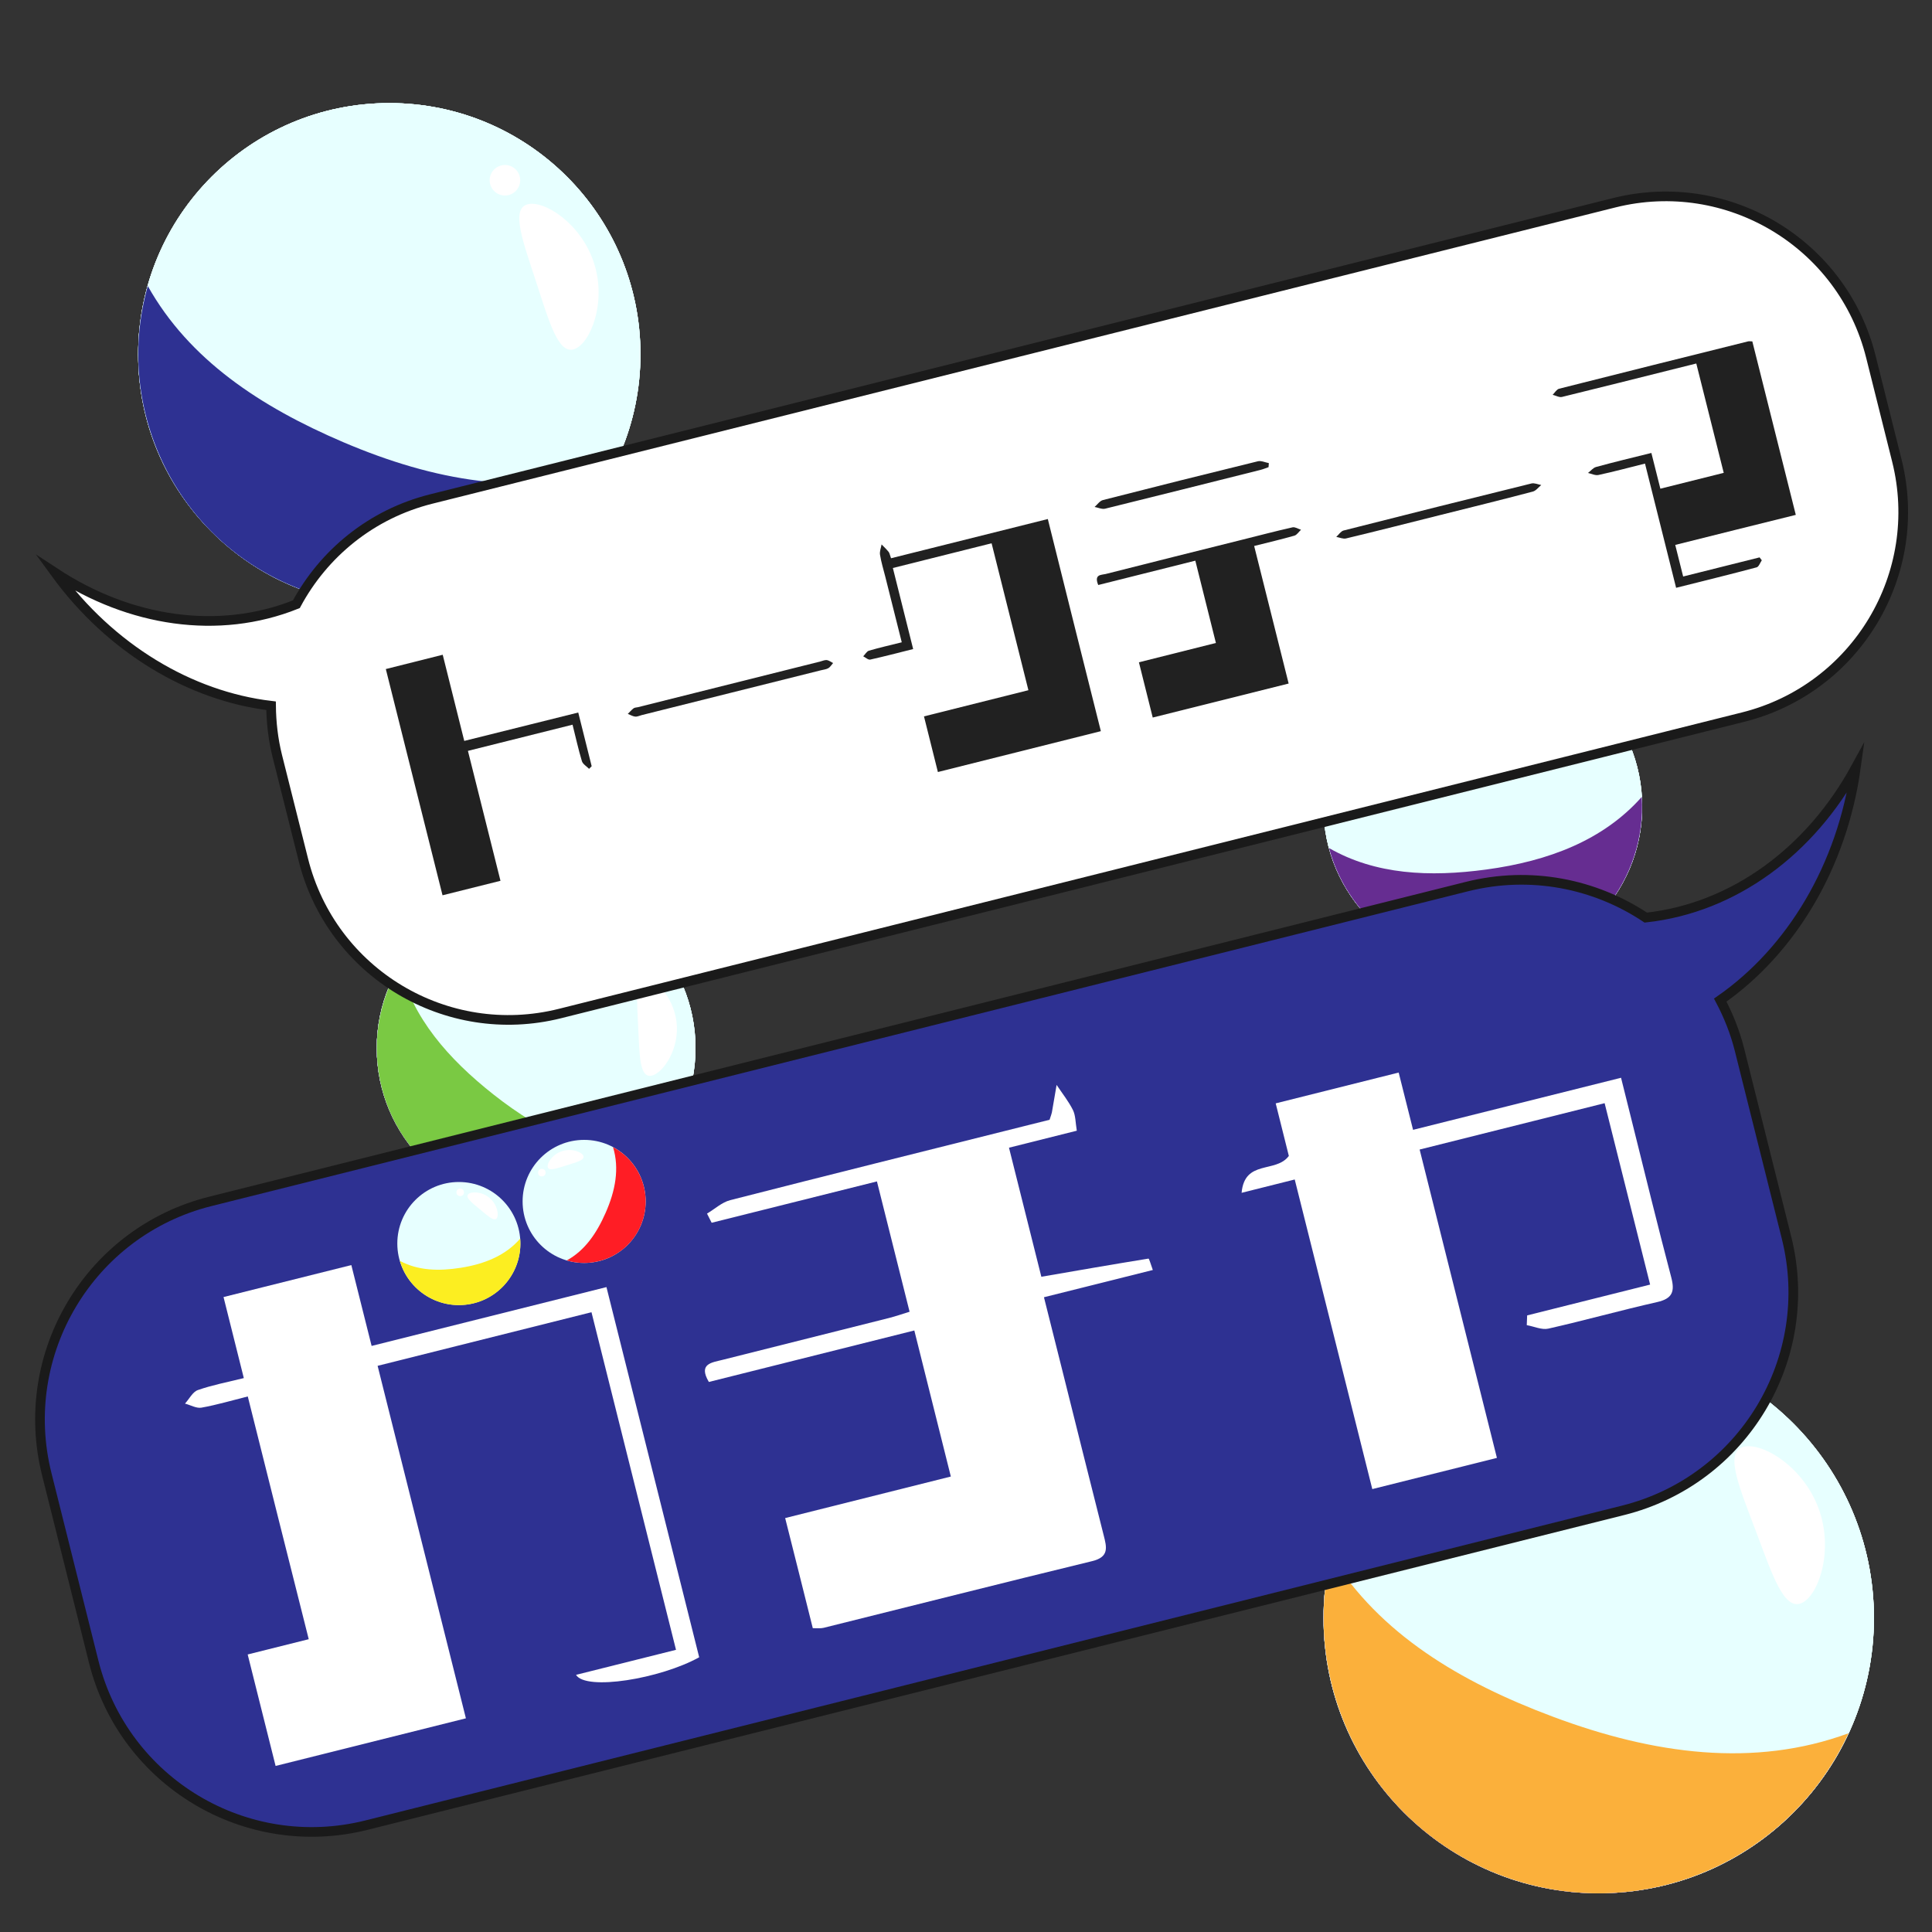 <?xml version="1.0" encoding="utf-8"?>
<!-- Generator: Adobe Illustrator 25.2.3, SVG Export Plug-In . SVG Version: 6.00 Build 0)  -->
<svg version="1.1" xmlns="http://www.w3.org/2000/svg" xmlns:xlink="http://www.w3.org/1999/xlink" x="0px" y="0px"
	 viewBox="0 0 200 200" style="enable-background:new 0 0 200 200;" xml:space="preserve">
<rect x="0" y="0" width="200" height="200" fill="#333333" stroke="none"/>
<style type="text/css">
	.st0{fill:#E7FFFF;}
	.st1{fill:#2E3192;}
	.st2{fill:#FFFFFF;}
	.st3{fill:#662D91;}
	.st4{fill:#7AC943;}
	.st5{fill:#FBB03B;}
	.st6{fill:#FFFFFF;stroke:#1A1A1A;stroke-miterlimit:10;}
	.st7{opacity:0.87;}
	.st8{fill:#2E3192;stroke:#1A1A1A;stroke-miterlimit:10;}
	.st9{fill:#FCEE21;}
	.st10{fill:#FF1D25;}
</style>
<g id="レイヤー_2">
	<g>
		<circle class="st0" cx="40.3" cy="36.67" r="26"/>
		<path class="st1" d="M35.55,45.78c-8.64-3.69-15.98-8.56-20.25-16.17c-3.52,12.4,2.62,25.77,14.79,30.97
			c12.6,5.38,27.07,0.02,33.27-11.96C54.34,51.47,44.93,49.78,35.55,45.78z"/>
		<path class="st2" d="M59.43,36.15c-1.65,0.54-2.59-2.87-3.94-7s-2.6-7.44-0.94-7.98c1.65-0.54,5.59,1.89,6.93,6.03
			C62.84,31.33,61.09,35.61,59.43,36.15z"/>
		<circle class="st2" cx="52.27" cy="18.66" r="1.58"/>
		<circle class="st0" cx="40.3" cy="36.67" r="26"/>
		<path class="st1" d="M35.55,45.78c-8.64-3.69-15.98-8.56-20.25-16.17c-3.52,12.4,2.62,25.77,14.79,30.97
			c12.6,5.38,27.07,0.02,33.27-11.96C54.34,51.47,44.93,49.78,35.55,45.78z"/>
		<path class="st2" d="M59.43,36.15c-1.65,0.54-2.59-2.87-3.94-7s-2.6-7.44-0.94-7.98c1.65-0.54,5.59,1.89,6.93,6.03
			C62.84,31.33,61.09,35.61,59.43,36.15z"/>
		<circle class="st2" cx="52.27" cy="18.66" r="1.58"/>
		<circle class="st0" cx="40.3" cy="36.67" r="26"/>
		<path class="st1" d="M35.55,45.78c-8.64-3.69-15.98-8.56-20.25-16.17c-3.52,12.4,2.62,25.77,14.79,30.97
			c12.6,5.38,27.07,0.02,33.27-11.96C54.34,51.47,44.93,49.78,35.55,45.78z"/>
		<path class="st2" d="M59.43,36.15c-1.65,0.54-2.59-2.87-3.94-7s-2.6-7.44-0.94-7.98c1.65-0.54,5.59,1.89,6.93,6.03
			C62.84,31.33,61.09,35.61,59.43,36.15z"/>
		<circle class="st2" cx="52.27" cy="18.66" r="1.58"/>
		<circle class="st0" cx="40.3" cy="36.67" r="26"/>
		<path class="st1" d="M35.55,45.78c-8.64-3.69-15.98-8.56-20.25-16.17c-3.52,12.4,2.62,25.77,14.79,30.97
			c12.6,5.38,27.07,0.02,33.27-11.96C54.34,51.47,44.93,49.78,35.55,45.78z"/>
		<path class="st2" d="M59.43,36.15c-1.65,0.54-2.59-2.87-3.94-7s-2.6-7.44-0.94-7.98c1.65-0.54,5.59,1.89,6.93,6.03
			C62.84,31.33,61.09,35.61,59.43,36.15z"/>
		<circle class="st2" cx="52.27" cy="18.66" r="1.58"/>
	</g>
	<g>
		<circle class="st0" cx="153.5" cy="83.5" r="16.5"/>
		<path class="st3" d="M153.88,90.01c-5.91,0.8-11.49,0.54-16.3-2.22c2.12,7.9,9.82,13.19,18.14,12.06
			c8.62-1.17,14.76-8.8,14.23-17.35C165.97,86.99,160.29,89.14,153.88,90.01z"/>
		<path class="st2" d="M163.76,76.98c-0.73,0.83-2.34-0.72-4.43-2.53c-2.08-1.82-3.84-3.21-3.11-4.04s3.66-0.79,5.74,1.03
			C164.04,73.25,164.48,76.15,163.76,76.98z"/>
		<circle class="st2" cx="154.16" cy="69.79" r="1"/>
		<circle class="st0" cx="153.5" cy="83.5" r="16.5"/>
		<path class="st3" d="M153.88,90.01c-5.91,0.8-11.49,0.54-16.3-2.22c2.12,7.9,9.82,13.19,18.14,12.06
			c8.62-1.17,14.76-8.8,14.23-17.35C165.97,86.99,160.29,89.14,153.88,90.01z"/>
		<path class="st2" d="M163.76,76.98c-0.73,0.83-2.34-0.72-4.43-2.53c-2.08-1.82-3.84-3.21-3.11-4.04s3.66-0.79,5.74,1.03
			C164.04,73.25,164.48,76.15,163.76,76.98z"/>
		<circle class="st2" cx="154.16" cy="69.79" r="1"/>
		<circle class="st0" cx="153.5" cy="83.5" r="16.5"/>
		<path class="st3" d="M153.88,90.01c-5.91,0.8-11.49,0.54-16.3-2.22c2.12,7.9,9.82,13.19,18.14,12.06
			c8.62-1.17,14.76-8.8,14.23-17.35C165.97,86.99,160.29,89.14,153.88,90.01z"/>
		<path class="st2" d="M163.76,76.98c-0.73,0.83-2.34-0.72-4.43-2.53c-2.08-1.82-3.84-3.21-3.11-4.04s3.66-0.79,5.74,1.03
			C164.04,73.25,164.48,76.15,163.76,76.98z"/>
		<circle class="st2" cx="154.16" cy="69.79" r="1"/>
		<circle class="st0" cx="153.5" cy="83.5" r="16.5"/>
		<path class="st3" d="M153.88,90.01c-5.91,0.8-11.49,0.54-16.3-2.22c2.12,7.9,9.82,13.19,18.14,12.06
			c8.62-1.17,14.76-8.8,14.23-17.35C165.97,86.99,160.29,89.14,153.88,90.01z"/>
		<path class="st2" d="M163.76,76.98c-0.73,0.83-2.34-0.72-4.43-2.53c-2.08-1.82-3.84-3.21-3.11-4.04s3.66-0.79,5.74,1.03
			C164.04,73.25,164.48,76.15,163.76,76.98z"/>
		<circle class="st2" cx="154.16" cy="69.79" r="1"/>
	</g>
	<g>
		<circle class="st0" cx="55.5" cy="108.5" r="16.5"/>
		<path class="st3" d="M51.07,113.29c-4.68-3.7-8.36-7.91-9.7-13.28c-4.22,7.01-2.7,16.22,3.89,21.43
			c6.82,5.4,16.58,4.53,22.37-1.77C61.63,119.91,56.15,117.3,51.07,113.29z"/>
		<path class="st2" d="M67.31,111.37c-1.1,0.05-1.11-2.19-1.24-4.95c-0.13-2.76-0.35-4.99,0.76-5.04c1.1-0.05,3.11,2.09,3.24,4.85
			C70.19,108.99,68.41,111.32,67.31,111.37z"/>
		<circle class="st2" cx="65.84" cy="99.47" r="1"/>
		<circle class="st0" cx="55.5" cy="108.5" r="16.5"/>
		<path class="st3" d="M51.07,113.29c-4.68-3.7-8.36-7.91-9.7-13.28c-4.22,7.01-2.7,16.22,3.89,21.43
			c6.82,5.4,16.58,4.53,22.37-1.77C61.63,119.91,56.15,117.3,51.07,113.29z"/>
		<path class="st2" d="M67.31,111.37c-1.1,0.05-1.11-2.19-1.24-4.95c-0.13-2.76-0.35-4.99,0.76-5.04c1.1-0.05,3.11,2.09,3.24,4.85
			C70.19,108.99,68.41,111.32,67.31,111.37z"/>
		<circle class="st2" cx="65.84" cy="99.47" r="1"/>
		<circle class="st0" cx="55.5" cy="108.5" r="16.5"/>
		<path class="st3" d="M51.07,113.29c-4.68-3.7-8.36-7.91-9.7-13.28c-4.22,7.01-2.7,16.22,3.89,21.43
			c6.82,5.4,16.58,4.53,22.37-1.77C61.63,119.91,56.15,117.3,51.07,113.29z"/>
		<path class="st2" d="M67.31,111.37c-1.1,0.05-1.11-2.19-1.24-4.95c-0.13-2.76-0.35-4.99,0.76-5.04c1.1-0.05,3.11,2.09,3.24,4.85
			C70.19,108.99,68.41,111.32,67.31,111.37z"/>
		<circle class="st2" cx="65.84" cy="99.47" r="1"/>
		<circle class="st0" cx="55.5" cy="108.5" r="16.5"/>
		<path class="st4" d="M51.07,113.29c-4.68-3.7-8.36-7.91-9.7-13.28c-4.22,7.01-2.7,16.22,3.89,21.43
			c6.82,5.4,16.58,4.53,22.37-1.77C61.63,119.91,56.15,117.3,51.07,113.29z"/>
		<path class="st2" d="M67.31,111.37c-1.1,0.05-1.11-2.19-1.24-4.95c-0.13-2.76-0.35-4.99,0.76-5.04c1.1-0.05,3.11,2.09,3.24,4.85
			C70.19,108.99,68.41,111.32,67.31,111.37z"/>
		<circle class="st2" cx="65.84" cy="99.47" r="1"/>
	</g>
	<g>
		<circle class="st0" cx="165.5" cy="167.5" r="28.49"/>
		<path class="st3" d="M160.75,177.71c-9.65-3.61-17.93-8.58-22.97-16.7c-3.24,13.75,4.15,28.09,17.73,33.17
			c14.07,5.27,29.65-1.32,35.84-14.75C181.61,183.01,171.22,181.63,160.75,177.71z"/>
		<path class="st2" d="M186.43,165.98c-1.79,0.67-2.98-3.01-4.66-7.47c-1.68-4.46-3.21-8.02-1.43-8.69
			c1.79-0.67,6.21,1.79,7.89,6.26C189.91,160.53,188.21,165.31,186.43,165.98z"/>
		<circle class="st2" cx="177.72" cy="147.18" r="1.73"/>
		<circle class="st0" cx="165.5" cy="167.5" r="28.49"/>
		<path class="st3" d="M160.75,177.71c-9.65-3.61-17.93-8.58-22.97-16.7c-3.24,13.75,4.15,28.09,17.73,33.17
			c14.07,5.27,29.65-1.32,35.84-14.75C181.61,183.01,171.22,181.63,160.75,177.71z"/>
		<path class="st2" d="M186.43,165.98c-1.79,0.67-2.98-3.01-4.66-7.47c-1.68-4.46-3.21-8.02-1.43-8.69
			c1.79-0.67,6.21,1.79,7.89,6.26C189.91,160.53,188.21,165.31,186.43,165.98z"/>
		<circle class="st2" cx="177.72" cy="147.18" r="1.73"/>
		<circle class="st0" cx="165.5" cy="167.5" r="28.49"/>
		<path class="st3" d="M160.75,177.71c-9.65-3.61-17.93-8.58-22.97-16.7c-3.24,13.75,4.15,28.09,17.73,33.17
			c14.07,5.27,29.65-1.32,35.84-14.75C181.61,183.01,171.22,181.63,160.75,177.71z"/>
		<path class="st2" d="M186.43,165.98c-1.79,0.67-2.98-3.01-4.66-7.47c-1.68-4.46-3.21-8.02-1.43-8.69
			c1.79-0.67,6.21,1.79,7.89,6.26C189.91,160.53,188.21,165.31,186.43,165.98z"/>
		<circle class="st2" cx="177.72" cy="147.18" r="1.73"/>
		<circle class="st0" cx="165.5" cy="167.5" r="28.49"/>
		<path class="st5" d="M160.75,177.71c-9.65-3.61-17.93-8.58-22.97-16.7c-3.24,13.75,4.15,28.09,17.73,33.17
			c14.07,5.27,29.65-1.32,35.84-14.75C181.61,183.01,171.22,181.63,160.75,177.71z"/>
		<path class="st2" d="M186.43,165.98c-1.79,0.67-2.98-3.01-4.66-7.47c-1.68-4.46-3.21-8.02-1.43-8.69
			c1.79-0.67,6.21,1.79,7.89,6.26C189.91,160.53,188.21,165.31,186.43,165.98z"/>
		<circle class="st2" cx="177.72" cy="147.18" r="1.73"/>
	</g>
</g>
<g id="レイヤー_1">
	<g>
		<path class="st6" d="M5.73,59.31c7.68,5.04,16.87,6.48,24.95,3.24c2.82-5.24,7.73-9.33,13.95-10.89L167.1,20.99
			c11.74-2.94,23.64,4.19,26.57,15.93l2.69,10.75c2.94,11.74-4.19,23.64-15.93,26.57L57.97,104.92
			c-11.74,2.94-23.64-4.19-26.57-15.93L28.7,78.24c-0.43-1.73-0.62-3.47-0.64-5.18C19.68,72.06,11.44,67.15,5.73,59.31z"/>
		<g class="st7">
			<path d="M113.96,75.69c-5.69,1.42-11.25,2.82-16.87,4.23c-0.48-1.92-0.94-3.77-1.44-5.76c3.62-0.91,7.18-1.8,10.81-2.71
				c-1.29-5.14-2.54-10.14-3.81-15.21c-3.39,0.85-6.73,1.68-10.22,2.56c0.7,2.78,1.39,5.53,2.1,8.39c-1.59,0.4-3.01,0.77-4.44,1.09
				c-0.21,0.05-0.49-0.22-0.73-0.34c0.2-0.2,0.36-0.51,0.59-0.58c1.08-0.32,2.17-0.56,3.4-0.87c-0.59-2.34-1.15-4.58-1.71-6.81
				c-0.19-0.75-0.42-1.49-0.54-2.25c-0.06-0.34,0.1-0.71,0.16-1.07c0.25,0.25,0.51,0.5,0.73,0.77c0.1,0.12,0.12,0.31,0.25,0.66
				c5.39-1.35,10.79-2.7,16.23-4.06C110.31,61.14,112.12,68.36,113.96,75.69z"/>
			<path d="M173.42,56.41c0.3,1.18,0.54,2.16,0.82,3.27c2.67-0.67,5.29-1.33,7.91-1.98c0.08,0.1,0.15,0.2,0.23,0.3
				c-0.17,0.25-0.31,0.67-0.53,0.73c-2.73,0.73-5.48,1.4-8.34,2.12c-1.08-4.31-2.13-8.49-3.22-12.86c-1.68,0.42-3.24,0.84-4.82,1.18
				c-0.33,0.07-0.72-0.13-1.08-0.21c0.28-0.21,0.53-0.54,0.84-0.62c1.86-0.51,3.74-0.96,5.72-1.45c0.33,1.31,0.62,2.46,0.93,3.7
				c2.23-0.56,4.36-1.09,6.56-1.64c-0.94-3.74-1.87-7.46-2.84-11.32c-0.72,0.18-1.42,0.36-2.13,0.53
				c-3.92,0.98-7.84,1.97-11.77,2.93c-0.29,0.07-0.64-0.14-0.97-0.22c0.22-0.22,0.41-0.56,0.67-0.63c6.52-1.65,13.04-3.28,19.56-4.9
				c0.11-0.03,0.23,0,0.44,0c1.49,5.94,2.98,11.89,4.5,17.96C181.79,54.31,177.67,55.35,173.42,56.41z"/>
			<path d="M59.86,73.76c0.5,2.01,0.95,3.79,1.39,5.56c-0.09,0.09-0.18,0.18-0.27,0.27c-0.25-0.26-0.64-0.48-0.74-0.79
				c-0.37-1.22-0.64-2.47-0.97-3.78c-3.63,0.91-7.16,1.79-10.83,2.71c1.11,4.43,2.23,8.9,3.37,13.45c-2.07,0.52-4,1-6,1.5
				c-1.96-7.83-3.9-15.58-5.87-23.42c1.95-0.49,3.86-0.97,5.89-1.48c0.73,2.91,1.46,5.84,2.23,8.92
				C52.06,75.71,55.91,74.75,59.86,73.76z"/>
			<path d="M129.83,56.52c1.21,4.82,2.38,9.49,3.57,14.24c-4.75,1.19-9.37,2.35-14.07,3.52c-0.48-1.91-0.94-3.75-1.43-5.72
				c2.66-0.67,5.28-1.32,7.97-2c-0.72-2.88-1.41-5.63-2.13-8.52c-3.38,0.85-6.72,1.68-10.05,2.52c-0.47-1.13,0.33-1.03,0.77-1.14
				c4.67-1.19,9.35-2.35,14.02-3.52c1.77-0.44,3.54-0.91,5.32-1.31c0.26-0.06,0.59,0.16,0.88,0.25c-0.23,0.21-0.42,0.53-0.68,0.61
				C132.66,55.83,131.31,56.15,129.83,56.52z"/>
			<path d="M131.32,48.36c-0.29,0.1-0.57,0.22-0.86,0.29c-5.35,1.34-10.7,2.69-16.06,4.01c-0.33,0.08-0.73-0.12-1.09-0.18
				c0.28-0.24,0.53-0.62,0.85-0.71c5.35-1.37,10.7-2.71,16.06-4.02c0.34-0.08,0.75,0.12,1.13,0.19
				C131.34,48.07,131.33,48.21,131.32,48.36z"/>
			<path d="M75.69,71.71c-3.09,0.77-6.18,1.55-9.27,2.32c-0.23,0.06-0.46,0.18-0.68,0.15c-0.25-0.03-0.5-0.18-0.75-0.28
				c0.2-0.19,0.38-0.41,0.59-0.57c0.12-0.09,0.3-0.09,0.45-0.12c6.29-1.58,12.59-3.15,18.88-4.73c0.23-0.06,0.46-0.17,0.68-0.15
				c0.22,0.03,0.43,0.2,0.65,0.31c-0.16,0.18-0.3,0.42-0.49,0.53c-0.23,0.13-0.52,0.15-0.78,0.22
				C81.88,70.16,78.78,70.93,75.69,71.71z"/>
			<path d="M148.96,53.35c-3.2,0.8-6.4,1.62-9.62,2.39c-0.31,0.07-0.67-0.1-1.01-0.16c0.25-0.23,0.47-0.58,0.75-0.66
				c6.48-1.65,12.96-3.27,19.45-4.87c0.31-0.08,0.68,0.1,1.02,0.16c-0.29,0.23-0.55,0.6-0.88,0.68
				C155.44,51.74,152.2,52.54,148.96,53.35z"/>
		</g>
	</g>
	<path class="st8" d="M192.12,79.46c-4.67,8.56-12.56,14.52-21.75,15.53c-5.26-3.5-11.91-4.87-18.52-3.21L21.76,124.37
		C9.3,127.49,1.72,140.13,4.84,152.6l4.86,19.42c3.12,12.47,15.76,20.04,28.23,16.92l130.09-32.59
		c12.47-3.12,20.04-15.76,16.92-28.23l-4.86-19.42c-0.46-1.84-1.15-3.56-2-5.17C185.44,98.4,190.7,89.67,192.12,79.46z"/>
	<path class="st2" d="M94.65,137.73c-7.21,1.81-14.2,3.56-21.27,5.33c-1.13-1.91,0.33-2.01,1.42-2.29
		c5.75-1.45,11.51-2.89,17.26-4.34c0.66-0.17,1.3-0.39,2.1-0.64c-1.11-4.44-2.2-8.8-3.38-13.49c-5.71,1.43-11.41,2.86-17.11,4.28
		c-0.16-0.32-0.32-0.64-0.48-0.95c0.8-0.47,1.54-1.17,2.4-1.39c10.08-2.58,20.17-5.09,30.26-7.62c0.98-0.25,1.96-0.49,2.8-0.7
		c0.14-0.44,0.21-0.6,0.24-0.76c0.17-0.95,0.33-1.9,0.49-2.85c0.57,0.86,1.23,1.68,1.69,2.6c0.28,0.57,0.26,1.29,0.4,2.14
		c-2.34,0.59-4.56,1.14-7.02,1.76c1.14,4.54,2.23,8.89,3.35,13.36c3.65-0.63,7.37-1.28,11.09-1.88c0.07-0.01,0.23,0.58,0.45,1.18
		c-3.71,0.93-7.32,1.83-11.27,2.82c0.66,2.65,1.26,5.03,1.86,7.41c1.44,5.74,2.86,11.48,4.32,17.22c0.32,1.25,0.59,2.26-1.2,2.69
		c-9.27,2.25-18.52,4.6-27.78,6.9c-0.32,0.08-0.66,0.03-1.13,0.04c-0.94-3.75-1.86-7.45-2.86-11.4c5.75-1.44,11.38-2.85,17.15-4.3
		C97.16,147.77,95.95,142.91,94.65,137.73z"/>
	<path class="st2" d="M158.09,136.17c4.21-1.06,8.42-2.11,12.73-3.19c-1.6-6.41-3.14-12.52-4.71-18.78
		c-6.36,1.59-12.58,3.15-19.15,4.8c2.65,10.58,5.3,21.17,8,31.92c-4.46,1.12-8.57,2.15-12.9,3.23c-2.68-10.71-5.32-21.24-8.03-32.05
		c-1.84,0.46-3.47,0.87-5.5,1.38c0.31-3.48,3.55-2,4.89-3.82c-0.4-1.58-0.86-3.45-1.36-5.44c4.32-1.08,8.38-2.1,12.73-3.19
		c0.47,1.89,0.94,3.76,1.49,5.93c7.25-1.82,14.2-3.56,21.53-5.39c0.42,1.68,0.77,3.07,1.11,4.45c1.35,5.41,2.67,10.83,4.09,16.22
		c0.38,1.46,0.12,2.19-1.46,2.55c-3.77,0.85-7.5,1.9-11.27,2.75c-0.68,0.15-1.48-0.23-2.23-0.36
		C158.06,136.84,158.07,136.51,158.09,136.17z"/>
	<path class="st2" d="M25.65,144.56c-1.68,0.42-3.22,0.88-4.8,1.16c-0.52,0.09-1.13-0.27-1.7-0.42c0.44-0.48,0.79-1.21,1.33-1.4
		c1.45-0.51,2.97-0.8,4.76-1.24c-0.71-2.85-1.39-5.55-2.1-8.39c4.49-1.13,8.7-2.18,13.23-3.31c0.68,2.71,1.35,5.4,2.1,8.37
		c8.27-2.07,16.22-4.06,24.31-6.09c3.25,12.97,6.43,25.65,9.6,38.32c-4.04,2.24-11.74,3.49-12.75,1.82
		c3.43-0.86,6.79-1.7,10.35-2.59c-2.95-11.77-5.83-23.27-8.75-34.95c-7.29,1.83-14.57,3.65-22.14,5.55
		c3.04,12.15,6.07,24.24,9.14,36.49c-6.68,1.67-13.07,3.27-19.7,4.93c-0.94-3.75-1.88-7.5-2.89-11.54c2.11-0.53,4.15-1.04,6.32-1.58
		C29.82,161.21,27.77,153.03,25.65,144.56z"/>
	<path d="M60.95,125.75c0.34,1.84-0.33,3.07-2.13,3.51c-1.84,0.45-3.01-0.48-3.42-2.19c-0.4-1.64,0.35-2.85,2.01-3.3
		C59.21,123.29,60.35,124.1,60.95,125.75z"/>
	<path d="M49.62,131.6c-1.75,0.23-2.89-0.6-3.25-2.36c-0.34-1.69,0.48-2.85,2.12-3.24c1.79-0.43,3.02,0.39,3.44,2.16
		C52.35,129.99,51.46,131.08,49.62,131.6z"/>
	<g>
		<circle class="st0" cx="47.5" cy="128.73" r="6.37"/>
		<path class="st9" d="M47.7,131.24c-2.28,0.36-4.43,0.3-6.31-0.72c0.88,3.03,3.9,5.01,7.1,4.51c3.32-0.52,5.63-3.52,5.36-6.81
			C52.34,129.97,50.17,130.85,47.7,131.24z"/>
		<path class="st2" d="M51.41,126.13c-0.27,0.33-0.91-0.26-1.73-0.94c-0.82-0.68-1.51-1.21-1.23-1.54c0.27-0.33,1.41-0.33,2.22,0.35
			C51.49,124.69,51.68,125.8,51.41,126.13z"/>
		<circle class="st2" cx="47.64" cy="123.43" r="0.39"/>
	</g>
	<g>
		<circle class="st0" cx="60.47" cy="124.37" r="6.37"/>
		<path class="st10" d="M62.69,125.56c-0.93,2.11-2.14,3.89-4.02,4.92c3.03,0.89,6.32-0.57,7.63-3.54c1.35-3.08,0.08-6.64-2.84-8.19
			C64.14,120.97,63.7,123.27,62.69,125.56z"/>
		<path class="st2" d="M60.4,119.68c0.13,0.41-0.71,0.63-1.73,0.95s-1.83,0.62-1.96,0.21c-0.13-0.41,0.48-1.36,1.5-1.68
			C59.22,118.84,60.27,119.27,60.4,119.68z"/>
		<circle class="st2" cx="56.09" cy="121.39" r="0.39"/>
	</g>
</g>
</svg>
